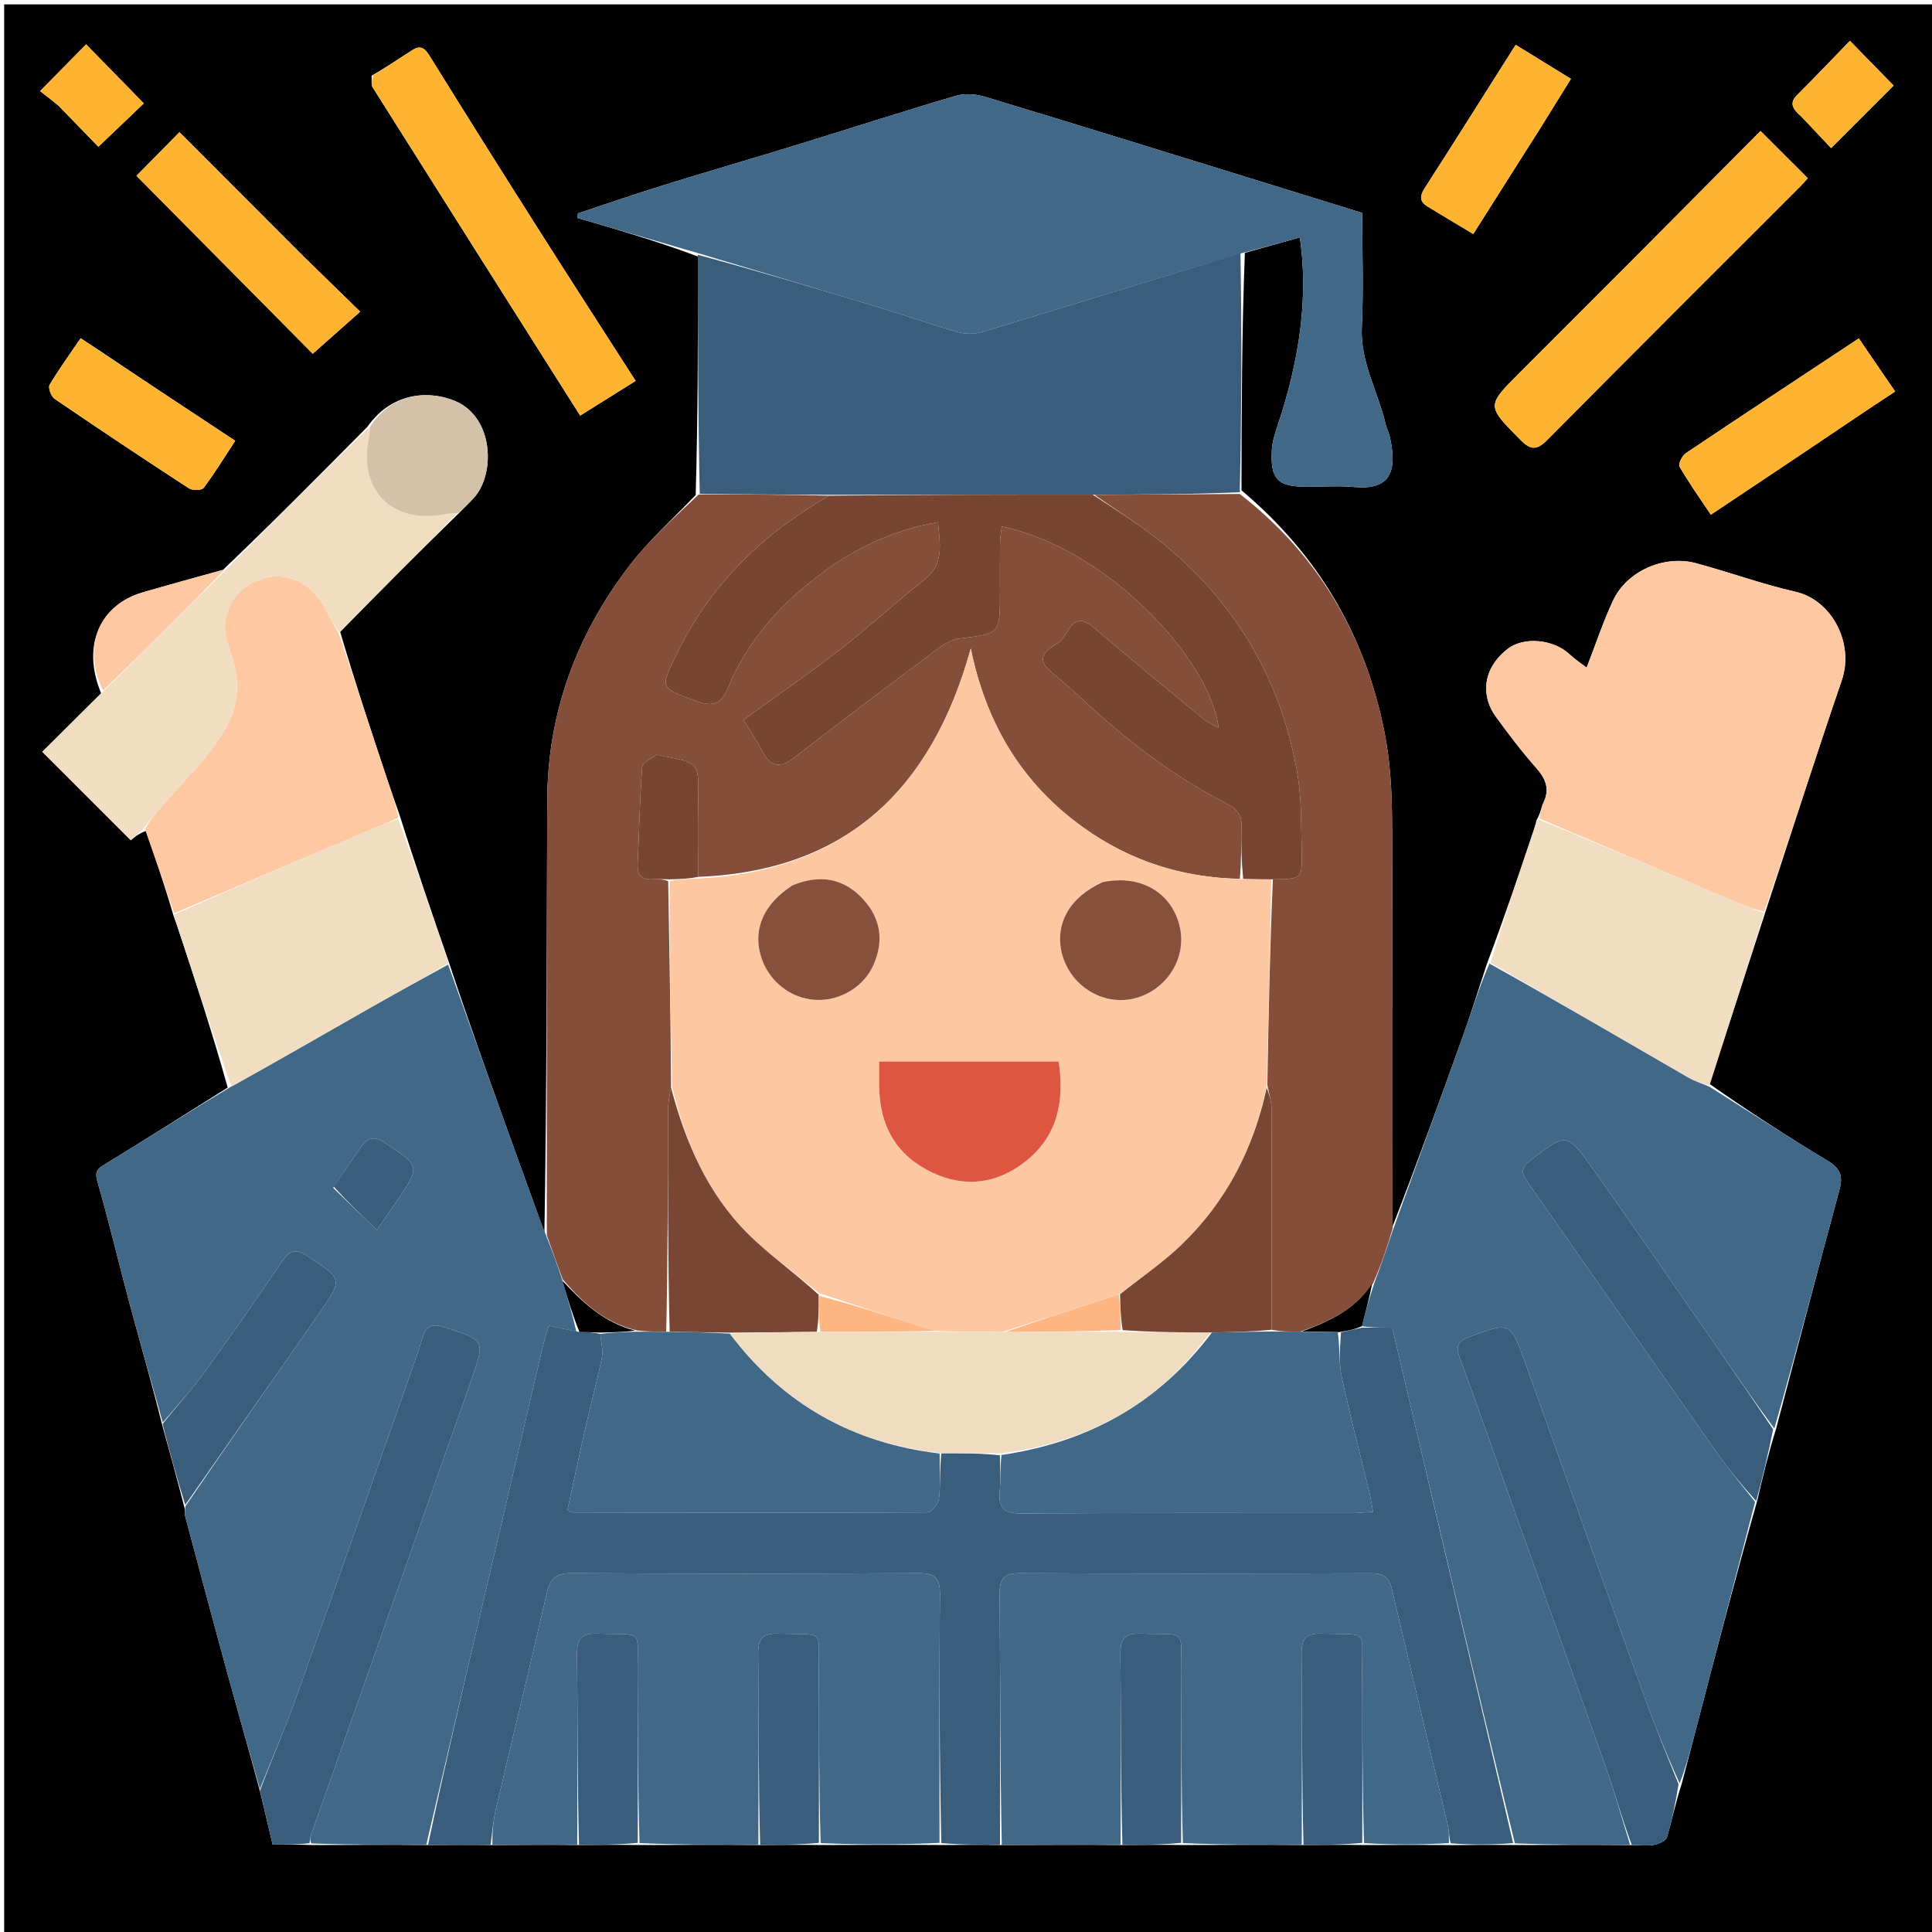 <svg version="1.1" id="Layer_1" xmlns="http://www.w3.org/2000/svg" xmlns:xlink="http://www.w3.org/1999/xlink" x="0px" y="0px"
	 width="100%" viewBox="0 0 512 512" enable-background="new 0 0 512 512" xml:space="preserve">
<path fill="#000000" opacity="1" stroke="none" 
	d="
M513,175 
	C513,287.973 513,400.445 513,512.959 
	C342.402,512.959 171.805,512.959 1.104,512.959 
	C1.104,342.444 1.104,171.888 1.104,1.166 
	C171.667,1.166 342.333,1.166 513,1.166 
	C513,58.862 513,116.681 513,175 
M26.8,183.734 
	C21.429,189.073 16.059,194.412 11.213,199.23 
	C19.242,207.257 26.914,214.927 34.66,222.671 
	C35.509,221.948 36.751,220.891 38.684,220.196 
	C41.178,227.467 43.672,234.738 46.023,242.779 
	C46.347,243.67 46.694,244.554 46.991,245.454 
	C51.655,259.613 56.313,273.774 60.343,288.221 
	C49.51,295.014 38.715,301.868 27.809,308.541 
	C25.861,309.733 25.048,310.394 25.804,313.037 
	C28.911,323.894 31.498,334.899 34.432,345.809 
	C37.233,356.226 40.227,366.592 43.022,377.783 
	C44.991,384.892 46.96,392 48.984,399.911 
	C49.014,400.574 48.925,401.269 49.092,401.895 
	C52.802,415.783 56.494,429.676 60.288,443.541 
	C63.078,453.739 66.007,463.9 68.951,474.89 
	C70.066,479.604 71.181,484.317 72.249,488.834 
	C76.04,488.834 79.031,488.834 82.949,488.957 
	C92.959,488.916 102.969,488.876 113.911,488.956 
	C119.28,488.922 124.648,488.889 130.947,488.963 
	C138.291,488.921 145.635,488.878 153.909,488.954 
	C158.946,488.915 163.984,488.875 169.949,488.958 
	C180.292,488.917 190.635,488.876 201.909,488.954 
	C206.946,488.915 211.984,488.875 217.949,488.958 
	C228.293,488.917 238.636,488.876 249.91,488.953 
	C254.946,488.914 259.983,488.874 265.947,488.959 
	C276.291,488.918 286.635,488.876 297.909,488.954 
	C302.946,488.915 307.984,488.875 313.949,488.958 
	C324.292,488.917 334.635,488.876 345.909,488.954 
	C350.946,488.915 355.984,488.875 361.949,488.958 
	C369.294,488.927 376.639,488.895 384.915,488.977 
	C390.283,488.93 395.652,488.882 401.948,488.958 
	C411.96,488.926 421.971,488.894 432.876,488.977 
	C434.705,488.981 436.581,489.24 438.345,488.904 
	C439.602,488.665 441.466,487.854 441.752,486.904 
	C443.118,482.368 444.037,477.697 445.708,472.597 
	C446.991,467.691 448.279,462.787 449.556,457.879 
	C454.744,437.933 459.929,417.985 465.714,397.566 
	C467.159,391.413 468.603,385.259 470.678,378.652 
	C476.266,357.491 481.785,336.311 487.506,315.186 
	C488.514,311.464 487.493,309.512 484.258,307.561 
	C473.756,301.227 463.455,294.56 453.016,287.235 
	C457.955,272.159 462.894,257.084 467.992,241.239 
	C474.665,220.923 481.17,200.549 488.082,180.314 
	C491.492,170.33 485.31,158.989 475.898,156.842 
	C466.988,154.81 458.34,151.654 449.503,149.262 
	C441.057,146.976 431.158,151.311 427.507,159.086 
	C424.851,164.743 422.89,170.726 420.478,176.928 
	C418.993,175.784 417.383,174.745 416.015,173.451 
	C411.639,169.309 403.691,168.665 399.448,172.038 
	C392.229,177.778 392.958,185.113 396.254,189.692 
	C399.67,194.437 403.235,199.107 407.097,203.49 
	C409.636,206.373 410.776,209.074 409.028,212.719 
	C408.415,213.998 408.279,215.505 407.237,217.263 
	C406.977,218.185 406.757,219.12 406.453,220.026 
	C402.534,231.699 398.602,243.368 394.049,255.409 
	C392.002,261.606 390.077,267.847 387.884,273.993 
	C381.696,291.339 375.398,308.646 369.036,325.037 
	C369.024,289.213 369.127,253.387 368.91,217.564 
	C368.862,209.671 368.418,201.638 366.882,193.923 
	C361.815,168.476 349.488,147.17 329.006,129.941 
	C329.045,108.978 329.085,88.016 329.903,67.004 
	C334.743,65.649 339.584,64.293 344.472,62.925 
	C346.701,78.155 344.668,94.655 338.513,112.981 
	C337.838,114.988 337.178,117.089 337.059,119.177 
	C336.611,127.027 338.545,128.986 346.315,128.999 
	C350.481,129.005 354.676,128.686 358.808,129.064 
	C367.767,129.884 370.598,125.784 368.301,115.7 
	C368.047,114.586 367.468,113.546 367.212,112.432 
	C365.231,103.835 360.452,96.025 360.894,86.701 
	C361.366,76.738 361,66.735 361,56.424 
	C351.926,53.614 343.029,50.85 334.127,48.102 
	C309.81,40.596 285.508,33.043 261.149,25.679 
	C258.722,24.945 255.738,24.68 253.361,25.379 
	C239.211,29.539 225.177,34.092 211.077,38.425 
	C199.325,42.037 187.513,45.455 175.771,49.098 
	C168.189,51.45 160.684,54.054 153.145,56.545 
	C153.121,56.955 153.098,57.365 153.074,57.775 
	C163.675,60.868 174.275,63.961 184.965,67.98 
	C184.969,88.942 184.973,109.903 184.365,131.18 
	C178.488,137.373 172.016,143.111 166.848,149.848 
	C152.832,168.12 145.11,188.857 145.026,212.079 
	C144.888,250.379 144.912,288.68 144.275,326.6 
	C141.169,318.003 138.051,309.41 134.961,300.808 
	C129.551,285.75 124.159,270.685 118.918,254.891 
	C114.557,242.263 110.195,229.635 105.975,216.235 
	C104.775,212.766 103.539,209.309 102.381,205.827 
	C98.185,193.214 94.014,180.592 90.122,167.356 
	C100.475,156.921 110.828,146.485 121.802,135.808 
	C123.071,134.515 124.387,133.264 125.599,131.92 
	C131.309,125.592 130.855,110.743 120.789,106.348 
	C114.641,103.663 104.295,103.279 97.345,113.128 
	C84.879,125.717 72.413,138.305 59.133,150.987 
	C52.01,152.987 44.872,154.93 37.77,156.999 
	C26.673,160.233 21.466,170.903 26.8,183.734 
M434.486,66.986 
	C423.886,77.595 413.287,88.206 402.686,98.813 
	C393.88,107.623 393.988,107.513 402.928,116.571 
	C405.743,119.423 407.377,119.28 410.146,116.484 
	C432.425,93.987 454.861,71.644 477.243,49.249 
	C477.919,48.572 478.534,47.835 479.085,47.227 
	C474.887,43.032 470.928,39.077 466.559,34.711 
	C456.07,45.267 445.528,55.876 434.486,66.986 
M98.489,20.077 
	C98.568,21.123 98.285,22.396 98.778,23.18 
	C117.023,52.141 135.34,81.057 153.749,110.138 
	C158.585,107.112 163.327,104.144 168.447,100.94 
	C159.858,87.55 151.405,74.485 143.068,61.346 
	C133.339,46.014 123.661,30.648 114.099,15.212 
	C112.832,13.168 111.771,11.719 109.399,13.203 
	C105.954,15.358 102.623,17.694 98.489,20.077 
M80.497,68.003 
	C69.383,56.876 58.268,45.749 47.56,35.029 
	C43.196,39.459 39.274,43.44 36.17,46.591 
	C51.835,62.404 67.78,78.499 82.882,93.744 
	C86.744,90.32 90.927,86.611 95.455,82.596 
	C90.502,77.768 85.75,73.136 80.497,68.003 
M492.029,110.481 
	C495.379,108.27 498.729,106.058 502.229,103.748 
	C498.819,98.764 495.725,94.243 492.604,89.682 
	C476.959,100.027 461.8,110.003 446.735,120.12 
	C445.767,120.77 444.696,122.985 445.084,123.651 
	C447.603,127.981 450.513,132.083 453.39,136.404 
	C466.418,127.719 478.959,119.359 492.029,110.481 
M26.504,93.003 
	C24.908,91.957 23.312,90.912 21.374,89.642 
	C18.477,93.9 15.605,97.836 13.138,102.012 
	C12.697,102.757 13.548,105.066 14.46,105.688 
	C26.252,113.732 38.135,121.644 50.1,129.428 
	C51.028,130.032 53.469,129.97 53.971,129.297 
	C56.946,125.31 59.555,121.051 62.335,116.811 
	C50.317,108.883 38.674,101.202 26.504,93.003 
M407.942,34.4 
	C410.737,29.895 413.532,25.39 416.317,20.9 
	C411.151,17.72 406.406,14.799 401.668,11.883 
	C393.472,24.827 385.553,37.428 377.509,49.948 
	C376.201,51.985 376.219,53.441 378.255,54.691 
	C382.233,57.132 386.251,59.507 390.43,62.017 
	C396.118,53.014 401.809,44.007 407.942,34.4 
M15.491,27.992 
	C19.245,31.86 22.999,35.727 26.069,38.89 
	C30.78,34.393 34.811,30.545 38.112,27.394 
	C32.947,22.113 27.678,16.726 22.822,11.761 
	C19.181,15.454 15.266,19.425 10.622,24.136 
	C11.856,25.082 13.424,26.284 15.491,27.992 
M477.434,30.953 
	C480.134,33.81 482.833,36.667 485.263,39.239 
	C491.377,33.125 496.914,27.587 501.826,22.675 
	C498.259,19.024 494.474,15.148 490.247,10.821 
	C485.741,15.462 481.093,20.374 476.294,25.135 
	C474.057,27.354 475.084,28.861 477.434,30.953 
z"/>
<path fill="#426887" opacity="1" stroke="none" 
	d="
M118.759,255.624 
	C124.159,270.685 129.551,285.75 134.961,300.808 
	C138.051,309.41 141.169,318.003 144.625,327.177 
	C146.362,331.524 147.75,335.294 149.095,339.454 
	C150.412,344.216 151.772,348.588 152.75,352.919 
	C150.152,352.37 147.935,351.861 145.426,351.285 
	C144.817,353.421 144.248,355.139 143.837,356.894 
	C138.202,380.986 132.599,405.087 126.967,429.18 
	C122.318,449.069 117.643,468.951 112.979,488.836 
	C102.969,488.876 92.959,488.916 82.496,488.525 
	C82.127,487.602 82.143,487.086 82.306,486.623 
	C96.554,446.167 110.848,405.726 125.049,365.253 
	C128.596,355.143 128.426,355.195 117.931,351.766 
	C114.711,350.714 112.907,351.228 111.932,354.606 
	C110.921,358.109 109.66,361.543 108.448,364.985 
	C98.398,393.525 88.406,422.086 78.23,450.581 
	C75.396,458.515 72.008,466.25 68.874,474.077 
	C66.007,463.9 63.078,453.739 60.288,443.541 
	C56.494,429.676 52.802,415.783 49.092,401.895 
	C48.925,401.269 49.014,400.574 49.123,399.206 
	C61.084,381.624 72.95,364.777 84.708,347.855 
	C90.922,338.913 90.764,338.966 81.441,332.864 
	C78.257,330.779 76.655,331.469 74.645,334.444 
	C67.854,344.493 60.909,354.445 53.774,364.254 
	C50.529,368.715 46.701,372.752 43.137,376.981 
	C40.227,366.592 37.233,356.226 34.432,345.809 
	C31.498,334.899 28.911,323.894 25.804,313.037 
	C25.048,310.394 25.861,309.733 27.809,308.541 
	C38.715,301.868 49.51,295.014 61.02,288.1 
	C73.917,280.958 86.117,273.899 98.366,266.928 
	C105.121,263.084 111.959,259.387 118.759,255.624 
M88.292,314.804 
	C92.02,318.398 95.748,321.993 99.881,325.979 
	C102.227,322.562 103.731,320.402 105.205,318.221 
	C111.498,308.918 111.401,309.059 101.873,302.805 
	C98.998,300.918 97.389,301.551 95.718,303.925 
	C93.326,307.323 90.964,310.741 88.292,314.804 
z"/>
<path fill="#426887" opacity="1" stroke="none" 
	d="
M369.143,325.968 
	C375.398,308.646 381.696,291.339 387.884,273.993 
	C390.077,267.847 392.002,261.606 394.701,255.349 
	C412.656,265.356 429.947,275.441 447.275,285.461 
	C449.094,286.513 451.138,287.177 453.077,288.021 
	C463.455,294.56 473.756,301.227 484.258,307.561 
	C487.493,309.512 488.514,311.464 487.506,315.186 
	C481.785,336.311 476.266,357.491 470.216,378.561 
	C464.86,371.354 459.987,364.225 455.068,357.127 
	C444.185,341.422 433.381,325.661 422.345,310.063 
	C415.175,299.929 415.122,300.176 405.528,307.543 
	C402.843,309.605 403.304,311.066 404.834,313.252 
	C421.601,337.207 438.307,361.205 455.121,385.128 
	C458.246,389.576 461.773,393.742 465.115,398.037 
	C459.929,417.985 454.744,437.933 449.556,457.879 
	C448.279,462.787 446.991,467.691 445.138,472.604 
	C441.591,464.862 438.467,457.166 435.664,449.354 
	C425.108,419.932 414.692,390.459 404.146,361.033 
	C400.254,350.171 400.191,350.3 389.308,354.32 
	C386.188,355.473 385.75,356.866 386.879,359.91 
	C391.45,372.231 395.747,384.654 400.16,397.033 
	C408.65,420.843 417.211,444.628 425.608,468.471 
	C427.972,475.184 429.871,482.06 431.983,488.862 
	C421.971,488.894 411.96,488.926 401.459,488.505 
	C390.259,442.498 379.549,396.943 368.946,351.845 
	C365.639,351.845 363.274,351.845 360.924,351.46 
	C361.944,347.436 362.949,343.795 364.237,339.933 
	C366.062,335.13 367.602,330.549 369.143,325.968 
z"/>
<path fill="#844E3A" opacity="1" stroke="none" 
	d="
M149.138,339.065 
	C147.75,335.294 146.362,331.524 144.922,327.367 
	C144.912,288.68 144.888,250.379 145.026,212.079 
	C145.11,188.857 152.832,168.12 166.848,149.848 
	C172.016,143.111 178.488,137.373 185.138,131.068 
	C197.252,131.014 208.594,131.073 219.71,131.364 
	C201.993,141.561 188.192,155.055 179.309,173.33 
	C174.852,182.501 174.846,182.244 184.542,185.81 
	C188.933,187.424 191.196,186.555 192.953,182.243 
	C198.059,169.706 206.915,160.072 217.567,152.052 
	C226.699,145.176 236.851,140.438 248.573,138.383 
	C249.089,144.164 250.299,149.444 244.937,153.663 
	C237.377,159.613 230.307,166.189 222.705,172.082 
	C214.455,178.476 205.836,184.394 197.038,190.765 
	C198.701,193.522 200.465,196.116 201.89,198.885 
	C204.063,203.11 206.565,203.817 210.485,200.776 
	C221.896,191.921 233.424,183.214 245.006,174.583 
	C247.851,172.463 250.921,169.646 254.156,169.229 
	C264.953,167.838 265,168.2 265,157.228 
	C265,152.73 264.964,148.231 265.023,143.733 
	C265.041,142.346 265.32,140.963 265.484,139.538 
	C293.187,145.19 320.673,174.558 322.963,192.937 
	C321.462,192.061 320.075,191.483 318.967,190.568 
	C309.245,182.541 299.487,174.555 289.916,166.35 
	C284.005,161.281 283.237,168.522 280.477,170.323 
	C278.287,171.752 273.782,173.972 278.398,177.903 
	C280.925,180.056 283.49,182.173 285.911,184.441 
	C297.851,195.625 310.66,205.625 325.293,213.075 
	C328.074,214.491 329.171,216.286 329.046,219.343 
	C328.863,223.834 329.009,228.338 328.571,232.892 
	C313.067,232.597 299.361,228.072 287.123,219.322 
	C271.014,207.805 261.394,192.018 257.264,171.873 
	C246.865,209.47 224.015,230.87 184.989,232.375 
	C184.997,225.281 184.902,218.642 185.027,212.007 
	C185.214,202.113 185.28,202.114 175.311,200.296 
	C174.823,200.206 174.156,199.897 173.87,200.104 
	C172.527,201.073 170.263,202.11 170.177,203.26 
	C169.54,211.831 169.389,220.437 168.979,229.027 
	C168.832,232.112 170.224,233.227 173.139,233.016 
	C174.458,232.92 175.792,233.034 177.073,233.516 
	C177.388,251.965 177.749,269.951 177.833,288.257 
	C177.371,290.541 177.027,292.505 177.023,294.47 
	C176.983,313.932 176.999,333.394 176.554,352.901 
	C173.733,352.916 171.355,352.887 168.764,352.571 
	C160.23,350.595 154.42,345.217 149.138,339.065 
z"/>
<path fill="#395D7B" opacity="1" stroke="none" 
	d="
M360.909,351.845 
	C363.274,351.845 365.639,351.845 368.946,351.845 
	C379.549,396.943 390.259,442.498 400.995,488.443 
	C395.652,488.882 390.283,488.93 384.455,488.5 
	C383.928,486.696 384.062,485.32 383.762,484.047 
	C378.809,463.032 373.769,442.037 368.84,421.015 
	C368.087,417.803 366.327,416.93 363.161,416.94 
	C332.19,417.04 301.218,417.071 270.247,416.918 
	C266.008,416.897 264.895,418.352 264.925,422.397 
	C265.089,444.542 265.013,466.689 265.019,488.835 
	C259.983,488.874 254.946,488.914 249.451,488.437 
	C248.994,466.116 248.88,444.31 249.096,422.508 
	C249.14,418.023 247.674,416.891 243.368,416.914 
	C212.742,417.076 182.115,417.085 151.49,416.903 
	C147.251,416.877 145.756,418.459 144.87,422.327 
	C140.497,441.421 135.841,460.45 131.383,479.525 
	C130.671,482.575 130.46,485.742 130.017,488.855 
	C124.648,488.889 119.28,488.922 113.445,488.896 
	C117.643,468.951 122.318,449.069 126.967,429.18 
	C132.599,405.087 138.202,380.986 143.837,356.894 
	C144.248,355.139 144.817,353.421 145.426,351.285 
	C147.935,351.861 150.152,352.37 153.17,352.932 
	C155.655,353.036 157.337,353.088 159.085,353.518 
	C159.296,355.843 159.879,357.877 159.506,359.719 
	C158.289,365.735 156.666,371.669 155.307,377.658 
	C153.596,385.196 151.991,392.758 150.37,400.173 
	C151.231,400.575 151.527,400.834 151.824,400.834 
	C183.107,400.895 214.39,400.976 245.672,400.819 
	C246.785,400.813 248.688,398.539 248.841,397.168 
	C249.279,393.222 249.008,389.197 249.475,385.122 
	C254.951,385.095 259.968,385.149 264.987,385.658 
	C264.994,389.108 265.236,392.128 264.944,395.094 
	C264.503,399.578 266.002,401.137 270.737,401.104 
	C300.029,400.897 329.323,401.004 358.616,400.987 
	C360.215,400.986 361.813,400.797 363.903,400.665 
	C363.449,398.343 363.172,396.58 362.755,394.851 
	C360.34,384.841 357.691,374.882 355.557,364.813 
	C354.76,361.05 355.138,357.038 355.369,353.073 
	C357.474,352.62 359.191,352.233 360.909,351.845 
z"/>
<path fill="#426887" opacity="1" stroke="none" 
	d="
M184.875,67.054 
	C174.275,63.961 163.675,60.868 153.074,57.775 
	C153.098,57.365 153.121,56.955 153.145,56.545 
	C160.684,54.054 168.189,51.45 175.771,49.098 
	C187.513,45.455 199.325,42.037 211.077,38.425 
	C225.177,34.092 239.211,29.539 253.361,25.379 
	C255.738,24.68 258.722,24.945 261.149,25.679 
	C285.508,33.043 309.81,40.596 334.127,48.102 
	C343.029,50.85 351.926,53.614 361,56.424 
	C361,66.735 361.366,76.738 360.894,86.701 
	C360.452,96.025 365.231,103.835 367.212,112.432 
	C367.468,113.546 368.047,114.586 368.301,115.7 
	C370.598,125.784 367.767,129.884 358.808,129.064 
	C354.676,128.686 350.481,129.005 346.315,128.999 
	C338.545,128.986 336.611,127.027 337.059,119.177 
	C337.178,117.089 337.838,114.988 338.513,112.981 
	C344.668,94.655 346.701,78.155 344.472,62.925 
	C339.584,64.293 334.743,65.649 329.128,67.069 
	C305.647,74.115 282.954,81.137 260.214,88.004 
	C258.296,88.583 255.925,88.602 254,88.054 
	C246.812,86.007 239.745,83.538 232.59,81.369 
	C216.699,76.552 200.782,71.821 184.875,67.054 
z"/>
<path fill="#395D7B" opacity="1" stroke="none" 
	d="
M184.92,67.517 
	C200.782,71.821 216.699,76.552 232.59,81.369 
	C239.745,83.538 246.812,86.007 254,88.054 
	C255.925,88.602 258.296,88.583 260.214,88.004 
	C282.954,81.137 305.647,74.115 328.738,67.094 
	C329.085,88.016 329.045,108.978 328.548,130.448 
	C315.408,131.015 302.728,131.075 289.575,131.09 
	C266.047,131.074 242.991,131.102 219.936,131.131 
	C208.594,131.073 197.252,131.014 185.444,130.91 
	C184.973,109.903 184.969,88.942 184.92,67.517 
z"/>
<path fill="#844E3A" opacity="1" stroke="none" 
	d="
M290.047,131.135 
	C302.728,131.075 315.408,131.015 328.556,130.908 
	C349.488,147.17 361.815,168.476 366.882,193.923 
	C368.418,201.638 368.862,209.671 368.91,217.564 
	C369.127,253.387 369.024,289.213 369.089,325.503 
	C367.602,330.549 366.062,335.13 363.914,340.019 
	C359.017,347.137 352.153,350.192 344.581,352.904 
	C341.759,352.919 339.38,352.888 337.001,352.4 
	C337.001,332.502 337.032,313.059 336.952,293.617 
	C336.945,291.723 336.255,289.831 335.858,287.505 
	C336.183,269.065 336.532,251.059 337.336,233.039 
	C344.995,232.947 345.138,232.944 344.958,225.617 
	C344.787,218.672 344.978,211.613 343.788,204.818 
	C339.382,179.663 327.025,158.999 307.022,143.085 
	C301.617,138.784 295.719,135.101 290.047,131.135 
z"/>
<path fill="#426887" opacity="1" stroke="none" 
	d="
M265.483,488.897 
	C265.013,466.689 265.089,444.542 264.925,422.397 
	C264.895,418.352 266.008,416.897 270.247,416.918 
	C301.218,417.071 332.19,417.04 363.161,416.94 
	C366.327,416.93 368.087,417.803 368.84,421.015 
	C373.769,442.037 378.809,463.032 383.762,484.047 
	C384.062,485.32 383.928,486.696 383.99,488.443 
	C376.639,488.895 369.294,488.927 361.479,488.44 
	C361.006,473.093 361.086,458.265 360.974,443.438 
	C360.883,431.429 362.872,433.308 350.296,432.926 
	C346.102,432.798 344.876,434.248 344.921,438.355 
	C345.104,455.18 344.986,472.008 344.979,488.835 
	C334.635,488.876 324.292,488.917 313.479,488.44 
	C313.006,473.093 313.086,458.265 312.974,443.438 
	C312.883,431.429 314.872,433.308 302.296,432.925 
	C298.102,432.798 296.876,434.248 296.921,438.355 
	C297.104,455.18 296.986,472.008 296.979,488.835 
	C286.635,488.876 276.291,488.918 265.483,488.897 
z"/>
<path fill="#426887" opacity="1" stroke="none" 
	d="
M130.482,488.909 
	C130.46,485.742 130.671,482.575 131.383,479.525 
	C135.841,460.45 140.497,441.421 144.87,422.327 
	C145.756,418.459 147.251,416.877 151.49,416.903 
	C182.115,417.085 212.742,417.076 243.368,416.914 
	C247.674,416.891 249.14,418.023 249.096,422.508 
	C248.88,444.31 248.994,466.116 248.986,488.378 
	C238.636,488.876 228.293,488.917 217.479,488.44 
	C217.006,473.093 217.086,458.265 216.974,443.438 
	C216.883,431.429 218.872,433.308 206.296,432.926 
	C202.102,432.798 200.876,434.248 200.921,438.355 
	C201.104,455.18 200.986,472.008 200.979,488.835 
	C190.635,488.876 180.292,488.917 169.479,488.44 
	C169.006,473.093 169.086,458.265 168.974,443.438 
	C168.883,431.429 170.872,433.308 158.296,432.925 
	C154.102,432.798 152.876,434.248 152.921,438.355 
	C153.104,455.18 152.986,472.008 152.979,488.835 
	C145.635,488.878 138.291,488.921 130.482,488.909 
z"/>
<path fill="#FDC8A2" opacity="1" stroke="none" 
	d="
M407.925,216.908 
	C408.279,215.505 408.415,213.998 409.028,212.719 
	C410.776,209.074 409.636,206.373 407.097,203.49 
	C403.235,199.107 399.67,194.437 396.254,189.692 
	C392.958,185.113 392.229,177.778 399.448,172.038 
	C403.691,168.665 411.639,169.309 416.015,173.451 
	C417.383,174.745 418.993,175.784 420.478,176.928 
	C422.89,170.726 424.851,164.743 427.507,159.086 
	C431.158,151.311 441.057,146.976 449.503,149.262 
	C458.34,151.654 466.988,154.81 475.898,156.842 
	C485.31,158.989 491.492,170.33 488.082,180.314 
	C481.17,200.549 474.665,220.923 467.558,241.561 
	C464.962,241.029 462.782,240.221 460.643,239.314 
	C443.066,231.856 425.497,224.379 407.925,216.908 
z"/>
<path fill="#FDC8A2" opacity="1" stroke="none" 
	d="
M46.166,242.008 
	C43.672,234.738 41.178,227.467 38.403,219.687 
	C39.844,217.19 41.57,215.204 43.289,213.213 
	C48.422,207.269 54.045,201.986 58.505,195.166 
	C64.036,186.707 63.734,179.875 60.521,171.185 
	C57.623,163.344 61.994,155.916 69.159,153.507 
	C76.158,151.155 82.86,154.464 86.541,162.009 
	C87.535,164.048 88.731,165.988 89.834,167.974 
	C94.014,180.592 98.185,193.214 102.381,205.827 
	C103.539,209.309 104.775,212.766 105.549,216.68 
	C102.969,217.972 100.795,218.771 98.666,219.675 
	C81.162,227.108 63.665,234.561 46.166,242.008 
z"/>
<path fill="#F1DDC1" opacity="1" stroke="none" 
	d="
M89.978,167.665 
	C88.731,165.988 87.535,164.048 86.541,162.009 
	C82.86,154.464 76.158,151.155 69.159,153.507 
	C61.994,155.916 57.623,163.344 60.521,171.185 
	C63.734,179.875 64.036,186.707 58.505,195.166 
	C54.045,201.986 48.422,207.269 43.289,213.213 
	C41.57,215.204 39.844,217.19 38.057,219.506 
	C36.751,220.891 35.509,221.948 34.66,222.671 
	C26.914,214.927 19.242,207.257 11.213,199.23 
	C16.059,194.412 21.429,189.073 27.219,183.343 
	C38.408,172.265 49.178,161.579 59.947,150.893 
	C72.413,138.305 84.879,125.717 97.673,113.409 
	C97.918,114.514 97.914,115.355 97.741,116.161 
	C94.819,129.779 103.986,139.01 117.717,136.293 
	C118.844,136.07 120.025,136.124 121.181,136.049 
	C110.828,146.485 100.475,156.921 89.978,167.665 
z"/>
<path fill="#F1DDC1" opacity="1" stroke="none" 
	d="
M46.095,242.393 
	C63.665,234.561 81.162,227.108 98.666,219.675 
	C100.795,218.771 102.969,217.972 105.478,217.066 
	C110.195,229.635 114.557,242.263 118.839,255.257 
	C111.959,259.387 105.121,263.084 98.366,266.928 
	C86.117,273.899 73.917,280.958 61.335,287.957 
	C56.313,273.774 51.655,259.613 46.991,245.454 
	C46.694,244.554 46.347,243.67 46.095,242.393 
z"/>
<path fill="#F1DDC1" opacity="1" stroke="none" 
	d="
M407.581,217.086 
	C425.497,224.379 443.066,231.856 460.643,239.314 
	C462.782,240.221 464.962,241.029 467.478,241.946 
	C462.894,257.084 457.955,272.159 453.046,287.628 
	C451.138,287.177 449.094,286.513 447.275,285.461 
	C429.947,275.441 412.656,265.356 395.014,255.164 
	C398.602,243.368 402.534,231.699 406.453,220.026 
	C406.757,219.12 406.977,218.185 407.581,217.086 
z"/>
<path fill="#395D7B" opacity="1" stroke="none" 
	d="
M68.913,474.484 
	C72.008,466.25 75.396,458.515 78.23,450.581 
	C88.406,422.086 98.398,393.525 108.448,364.985 
	C109.66,361.543 110.921,358.109 111.932,354.606 
	C112.907,351.228 114.711,350.714 117.931,351.766 
	C128.426,355.195 128.596,355.143 125.049,365.253 
	C110.848,405.726 96.554,446.167 82.306,486.623 
	C82.143,487.086 82.127,487.602 82.032,488.463 
	C79.031,488.834 76.04,488.834 72.249,488.834 
	C71.181,484.317 70.066,479.604 68.913,474.484 
z"/>
<path fill="#395D7B" opacity="1" stroke="none" 
	d="
M432.429,488.919 
	C429.871,482.06 427.972,475.184 425.608,468.471 
	C417.211,444.628 408.65,420.843 400.16,397.033 
	C395.747,384.654 391.45,372.231 386.879,359.91 
	C385.75,356.866 386.188,355.473 389.308,354.32 
	C400.191,350.3 400.254,350.171 404.146,361.033 
	C414.692,390.459 425.108,419.932 435.664,449.354 
	C438.467,457.166 441.591,464.862 444.841,472.842 
	C444.037,477.697 443.118,482.368 441.752,486.904 
	C441.466,487.854 439.602,488.665 438.345,488.904 
	C436.581,489.24 434.705,488.981 432.429,488.919 
z"/>
<path fill="#FFB431" opacity="1" stroke="none" 
	d="
M434.736,66.736 
	C445.528,55.876 456.07,45.267 466.559,34.711 
	C470.928,39.077 474.887,43.032 479.085,47.227 
	C478.534,47.835 477.919,48.572 477.243,49.249 
	C454.861,71.644 432.425,93.987 410.146,116.484 
	C407.377,119.28 405.743,119.423 402.928,116.571 
	C393.988,107.513 393.88,107.623 402.686,98.813 
	C413.287,88.206 423.886,77.595 434.736,66.736 
z"/>
<path fill="#FFB431" opacity="1" stroke="none" 
	d="
M98.866,20.015 
	C102.623,17.694 105.954,15.358 109.399,13.203 
	C111.771,11.719 112.832,13.168 114.099,15.212 
	C123.661,30.648 133.339,46.014 143.068,61.346 
	C151.405,74.485 159.858,87.55 168.447,100.94 
	C163.327,104.144 158.585,107.112 153.749,110.138 
	C135.34,81.057 117.023,52.141 98.778,23.18 
	C98.285,22.396 98.568,21.123 98.866,20.015 
z"/>
<path fill="#395D7B" opacity="1" stroke="none" 
	d="
M465.414,397.802 
	C461.773,393.742 458.246,389.576 455.121,385.128 
	C438.307,361.205 421.601,337.207 404.834,313.252 
	C403.304,311.066 402.843,309.605 405.528,307.543 
	C415.122,300.176 415.175,299.929 422.345,310.063 
	C433.381,325.661 444.185,341.422 455.068,357.127 
	C459.987,364.225 464.86,371.354 469.901,378.787 
	C468.603,385.259 467.159,391.413 465.414,397.802 
z"/>
<path fill="#FFB431" opacity="1" stroke="none" 
	d="
M80.747,68.253 
	C85.75,73.136 90.502,77.768 95.455,82.596 
	C90.927,86.611 86.744,90.32 82.882,93.744 
	C67.78,78.499 51.835,62.404 36.17,46.591 
	C39.274,43.44 43.196,39.459 47.56,35.029 
	C58.268,45.749 69.383,56.876 80.747,68.253 
z"/>
<path fill="#395D7B" opacity="1" stroke="none" 
	d="
M43.079,377.382 
	C46.701,372.752 50.529,368.715 53.774,364.254 
	C60.909,354.445 67.854,344.493 74.645,334.444 
	C76.655,331.469 78.257,330.779 81.441,332.864 
	C90.764,338.966 90.922,338.913 84.708,347.855 
	C72.95,364.777 61.084,381.624 49.096,398.805 
	C46.96,392 44.991,384.892 43.079,377.382 
z"/>
<path fill="#FFB431" opacity="1" stroke="none" 
	d="
M491.765,110.74 
	C478.959,119.359 466.418,127.719 453.39,136.404 
	C450.513,132.083 447.603,127.981 445.084,123.651 
	C444.696,122.985 445.767,120.77 446.735,120.12 
	C461.8,110.003 476.959,100.027 492.604,89.682 
	C495.725,94.243 498.819,98.764 502.229,103.748 
	C498.729,106.058 495.379,108.27 491.765,110.74 
z"/>
<path fill="#395D7B" opacity="1" stroke="none" 
	d="
M153.444,488.895 
	C152.986,472.008 153.104,455.18 152.921,438.355 
	C152.876,434.248 154.102,432.798 158.296,432.925 
	C170.872,433.308 168.883,431.429 168.974,443.438 
	C169.086,458.265 169.006,473.093 169.015,488.378 
	C163.984,488.875 158.946,488.915 153.444,488.895 
z"/>
<path fill="#395D7B" opacity="1" stroke="none" 
	d="
M201.444,488.895 
	C200.986,472.008 201.104,455.18 200.921,438.355 
	C200.876,434.248 202.102,432.798 206.296,432.926 
	C218.872,433.308 216.883,431.429 216.974,443.438 
	C217.086,458.265 217.006,473.093 217.015,488.378 
	C211.984,488.875 206.946,488.915 201.444,488.895 
z"/>
<path fill="#395D7B" opacity="1" stroke="none" 
	d="
M297.444,488.895 
	C296.986,472.008 297.104,455.18 296.921,438.355 
	C296.876,434.248 298.102,432.798 302.296,432.925 
	C314.872,433.308 312.883,431.429 312.974,443.438 
	C313.086,458.265 313.006,473.093 313.015,488.378 
	C307.984,488.875 302.946,488.915 297.444,488.895 
z"/>
<path fill="#395D7B" opacity="1" stroke="none" 
	d="
M345.444,488.895 
	C344.986,472.008 345.104,455.18 344.921,438.355 
	C344.876,434.248 346.102,432.798 350.296,432.926 
	C362.872,433.308 360.883,431.429 360.974,443.438 
	C361.086,458.265 361.006,473.093 361.015,488.378 
	C355.984,488.875 350.946,488.915 345.444,488.895 
z"/>
<path fill="#FFB431" opacity="1" stroke="none" 
	d="
M26.768,93.262 
	C38.674,101.202 50.317,108.883 62.335,116.811 
	C59.555,121.051 56.946,125.31 53.971,129.297 
	C53.469,129.97 51.028,130.032 50.1,129.428 
	C38.135,121.644 26.252,113.732 14.46,105.688 
	C13.548,105.066 12.697,102.757 13.138,102.012 
	C15.605,97.836 18.477,93.9 21.374,89.642 
	C23.312,90.912 24.908,91.957 26.768,93.262 
z"/>
<path fill="#D3C1A9" opacity="1" stroke="none" 
	d="
M121.492,135.929 
	C120.025,136.124 118.844,136.07 117.717,136.293 
	C103.986,139.01 94.819,129.779 97.741,116.161 
	C97.914,115.355 97.918,114.514 97.977,113.255 
	C104.295,103.279 114.641,103.663 120.789,106.348 
	C130.855,110.743 131.309,125.592 125.599,131.92 
	C124.387,133.264 123.071,134.515 121.492,135.929 
z"/>
<path fill="#FFB431" opacity="1" stroke="none" 
	d="
M407.721,34.701 
	C401.809,44.007 396.118,53.014 390.43,62.017 
	C386.251,59.507 382.233,57.132 378.255,54.691 
	C376.219,53.441 376.201,51.985 377.509,49.948 
	C385.553,37.428 393.472,24.827 401.668,11.883 
	C406.406,14.799 411.151,17.72 416.317,20.9 
	C413.532,25.39 410.737,29.895 407.721,34.701 
z"/>
<path fill="#FDC8A2" opacity="1" stroke="none" 
	d="
M59.54,150.94 
	C49.178,161.579 38.408,172.265 27.3,183.021 
	C21.466,170.903 26.673,160.233 37.77,156.999 
	C44.872,154.93 52.01,152.987 59.54,150.94 
z"/>
<path fill="#FFB431" opacity="1" stroke="none" 
	d="
M15.242,27.739 
	C13.424,26.284 11.856,25.082 10.622,24.136 
	C15.266,19.425 19.181,15.454 22.822,11.761 
	C27.678,16.726 32.947,22.113 38.112,27.394 
	C34.811,30.545 30.78,34.393 26.069,38.89 
	C22.999,35.727 19.245,31.86 15.242,27.739 
z"/>
<path fill="#FFB431" opacity="1" stroke="none" 
	d="
M477.188,30.685 
	C475.084,28.861 474.057,27.354 476.294,25.135 
	C481.093,20.374 485.741,15.462 490.247,10.821 
	C494.474,15.148 498.259,19.024 501.826,22.675 
	C496.914,27.587 491.377,33.125 485.263,39.239 
	C482.833,36.667 480.134,33.81 477.188,30.685 
z"/>
<path fill="#395D7B" opacity="1" stroke="none" 
	d="
M88.441,314.477 
	C90.964,310.741 93.326,307.323 95.718,303.925 
	C97.389,301.551 98.998,300.918 101.873,302.805 
	C111.401,309.059 111.498,308.918 105.205,318.221 
	C103.731,320.402 102.227,322.562 99.881,325.979 
	C95.748,321.993 92.02,318.398 88.441,314.477 
z"/>
<path fill="#000000" opacity="1" stroke="none" 
	d="
M159.019,353.139 
	C157.337,353.088 155.655,353.036 153.552,352.972 
	C151.772,348.588 150.412,344.216 149.095,339.454 
	C154.42,345.217 160.23,350.595 168.312,352.626 
	C165.056,353.024 162.038,353.082 159.019,353.139 
z"/>
<path fill="#000000" opacity="1" stroke="none" 
	d="
M345.023,352.858 
	C352.153,350.192 359.017,347.137 363.63,340.24 
	C362.949,343.795 361.944,347.436 360.924,351.46 
	C359.191,352.233 357.474,352.62 354.92,353.023 
	C351.063,352.978 348.043,352.918 345.023,352.858 
z"/>
<path fill="#FDC7A2" opacity="1" stroke="none" 
	d="
M336.881,233.052 
	C336.532,251.059 336.183,269.065 335.668,287.826 
	C332.145,304.605 324.87,318.591 313.055,329.931 
	C308.07,334.716 302.262,338.644 296.482,343.031 
	C286.121,346.38 276.106,349.66 265.618,352.961 
	C259.4,352.969 253.654,352.954 247.619,352.7 
	C237.281,349.292 227.232,346.123 217.009,342.658 
	C210.554,337.226 203.8,332.563 198.093,326.854 
	C187.355,316.115 181.629,302.527 178.11,287.937 
	C177.749,269.951 177.388,251.965 177.508,233.495 
	C180.322,232.951 182.653,232.892 184.985,232.833 
	C224.015,230.87 246.865,209.47 257.264,171.873 
	C261.394,192.018 271.014,207.805 287.123,219.322 
	C299.361,228.072 313.067,232.597 329.006,232.956 
	C332.216,232.993 334.548,233.023 336.881,233.052 
M233.001,288.369 
	C233.072,298.693 237.817,306.329 246.993,310.706 
	C255.665,314.843 264.247,313.757 271.819,307.743 
	C280.407,300.922 282.104,291.696 280.556,281.307 
	C264.673,281.307 249.129,281.307 233,281.307 
	C233,283.554 233,285.5 233.001,288.369 
M291.764,233.918 
	C283.446,237.728 279.497,244.85 281.405,252.599 
	C283.505,261.126 292.116,266.579 300.411,264.634 
	C308.993,262.621 314.526,254.122 312.686,245.777 
	C310.666,236.617 302.372,231.639 291.764,233.918 
M209.616,234.836 
	C202.512,239.491 199.627,245.939 201.515,252.939 
	C203.363,259.792 209.394,264.699 216.321,264.984 
	C222.729,265.248 228.961,261.496 231.524,255.624 
	C234.243,249.394 233.427,243.495 228.883,238.465 
	C223.745,232.778 217.403,231.572 209.616,234.836 
z"/>
<path fill="#784533" opacity="1" stroke="none" 
	d="
M337.336,233.039 
	C334.548,233.023 332.216,232.993 329.449,232.9 
	C329.009,228.338 328.863,223.834 329.046,219.343 
	C329.171,216.286 328.074,214.491 325.293,213.075 
	C310.66,205.625 297.851,195.625 285.911,184.441 
	C283.49,182.173 280.925,180.056 278.398,177.903 
	C273.782,173.972 278.287,171.752 280.477,170.323 
	C283.237,168.522 284.005,161.281 289.916,166.35 
	C299.487,174.555 309.245,182.541 318.967,190.568 
	C320.075,191.483 321.462,192.061 322.963,192.937 
	C320.673,174.558 293.187,145.19 265.484,139.538 
	C265.32,140.963 265.041,142.346 265.023,143.733 
	C264.964,148.231 265,152.73 265,157.228 
	C265,168.2 264.953,167.838 254.156,169.229 
	C250.921,169.646 247.851,172.463 245.006,174.583 
	C233.424,183.214 221.896,191.921 210.485,200.776 
	C206.565,203.817 204.063,203.11 201.89,198.885 
	C200.465,196.116 198.701,193.522 197.038,190.765 
	C205.836,184.394 214.455,178.476 222.705,172.082 
	C230.307,166.189 237.377,159.613 244.937,153.663 
	C250.299,149.444 249.089,144.164 248.573,138.383 
	C236.851,140.438 226.699,145.176 217.567,152.052 
	C206.915,160.072 198.059,169.706 192.953,182.243 
	C191.196,186.555 188.933,187.424 184.542,185.81 
	C174.846,182.244 174.852,182.501 179.309,173.33 
	C188.192,155.055 201.993,141.561 219.71,131.364 
	C242.991,131.102 266.047,131.074 289.575,131.09 
	C295.719,135.101 301.617,138.784 307.022,143.085 
	C327.025,158.999 339.382,179.663 343.788,204.818 
	C344.978,211.613 344.787,218.672 344.958,225.617 
	C345.138,232.944 344.995,232.947 337.336,233.039 
z"/>
<path fill="#426887" opacity="1" stroke="none" 
	d="
M159.085,353.518 
	C162.038,353.082 165.056,353.024 168.526,352.912 
	C171.355,352.887 173.733,352.916 177.02,352.95 
	C183.057,353.025 188.184,353.095 193.448,353.445 
	C207.545,372.173 226.121,382.49 249.015,385.203 
	C249.008,389.197 249.279,393.222 248.841,397.168 
	C248.688,398.539 246.785,400.813 245.672,400.819 
	C214.39,400.976 183.107,400.895 151.824,400.834 
	C151.527,400.834 151.231,400.575 150.37,400.173 
	C151.991,392.758 153.596,385.196 155.307,377.658 
	C156.666,371.669 158.289,365.735 159.506,359.719 
	C159.879,357.877 159.296,355.843 159.085,353.518 
z"/>
<path fill="#794634" opacity="1" stroke="none" 
	d="
M193.31,353.166 
	C188.184,353.095 183.057,353.025 177.465,352.905 
	C176.999,333.394 176.983,313.932 177.023,294.47 
	C177.027,292.505 177.371,290.541 177.833,288.257 
	C181.629,302.527 187.355,316.115 198.093,326.854 
	C203.8,332.563 210.554,337.226 216.942,343.11 
	C217.005,346.872 216.962,349.885 216.457,352.94 
	C208.433,353.043 200.872,353.105 193.31,353.166 
z"/>
<path fill="#784533" opacity="1" stroke="none" 
	d="
M184.989,232.375 
	C182.653,232.892 180.322,232.951 177.555,233.031 
	C175.792,233.034 174.458,232.92 173.139,233.016 
	C170.224,233.227 168.832,232.112 168.979,229.027 
	C169.389,220.437 169.54,211.831 170.177,203.26 
	C170.263,202.11 172.527,201.073 173.87,200.104 
	C174.156,199.897 174.823,200.206 175.311,200.296 
	C185.28,202.114 185.214,202.113 185.027,212.007 
	C184.902,218.642 184.997,225.281 184.989,232.375 
z"/>
<path fill="#426887" opacity="1" stroke="none" 
	d="
M344.581,352.904 
	C348.043,352.918 351.063,352.978 354.531,353.088 
	C355.138,357.038 354.76,361.05 355.557,364.813 
	C357.691,374.882 360.34,384.841 362.755,394.851 
	C363.172,396.58 363.449,398.343 363.903,400.665 
	C361.813,400.797 360.215,400.986 358.616,400.987 
	C329.323,401.004 300.029,400.897 270.737,401.104 
	C266.002,401.137 264.503,399.578 264.944,395.094 
	C265.236,392.128 264.994,389.108 265.405,385.589 
	C288.608,382.174 307.067,371.835 321.176,353.122 
	C326.775,352.998 331.888,352.927 337.002,352.856 
	C339.38,352.888 341.759,352.919 344.581,352.904 
z"/>
<path fill="#F0DCC1" opacity="1" stroke="none" 
	d="
M320.69,353.175 
	C307.067,371.835 288.608,382.174 265.402,385.134 
	C259.968,385.149 254.951,385.095 249.475,385.122 
	C226.121,382.49 207.545,372.173 193.448,353.445 
	C200.872,353.105 208.433,353.043 216.928,352.972 
	C227.877,352.954 237.893,352.947 247.909,352.94 
	C253.654,352.954 259.4,352.969 266.077,352.974 
	C277.033,352.943 287.057,352.921 297.543,352.94 
	C305.567,353.046 313.129,353.111 320.69,353.175 
z"/>
<path fill="#794634" opacity="1" stroke="none" 
	d="
M321.176,353.122 
	C313.129,353.111 305.567,353.046 297.511,352.494 
	C296.954,348.992 296.891,345.977 296.827,342.962 
	C302.262,338.644 308.07,334.716 313.055,329.931 
	C324.87,318.591 332.145,304.605 335.692,288.26 
	C336.255,289.831 336.945,291.723 336.952,293.617 
	C337.032,313.059 337.001,332.502 337.001,352.4 
	C331.888,352.927 326.775,352.998 321.176,353.122 
z"/>
<path fill="#DE5641" opacity="1" stroke="none" 
	d="
M233.001,287.907 
	C233,285.5 233,283.554 233,281.307 
	C249.129,281.307 264.673,281.307 280.556,281.307 
	C282.104,291.696 280.407,300.922 271.819,307.743 
	C264.247,313.757 255.665,314.843 246.993,310.706 
	C237.817,306.329 233.072,298.693 233.001,287.907 
z"/>
<path fill="#86503C" opacity="1" stroke="none" 
	d="
M292.15,233.802 
	C302.372,231.639 310.666,236.617 312.686,245.777 
	C314.526,254.122 308.993,262.621 300.411,264.634 
	C292.116,266.579 283.505,261.126 281.405,252.599 
	C279.497,244.85 283.446,237.728 292.15,233.802 
z"/>
<path fill="#86503C" opacity="1" stroke="none" 
	d="
M209.957,234.654 
	C217.403,231.572 223.745,232.778 228.883,238.465 
	C233.427,243.495 234.243,249.394 231.524,255.624 
	C228.961,261.496 222.729,265.248 216.321,264.984 
	C209.394,264.699 203.363,259.792 201.515,252.939 
	C199.627,245.939 202.512,239.491 209.957,234.654 
z"/>
<path fill="#FDB684" opacity="1" stroke="none" 
	d="
M247.619,352.7 
	C237.893,352.947 227.877,352.954 217.39,352.93 
	C216.962,349.885 217.005,346.872 217.115,343.407 
	C227.232,346.123 237.281,349.292 247.619,352.7 
z"/>
<path fill="#FDB684" opacity="1" stroke="none" 
	d="
M296.482,343.031 
	C296.891,345.977 296.954,348.992 297.049,352.452 
	C287.057,352.921 277.033,352.943 266.55,352.953 
	C276.106,349.66 286.121,346.38 296.482,343.031 
z"/>
</svg>
